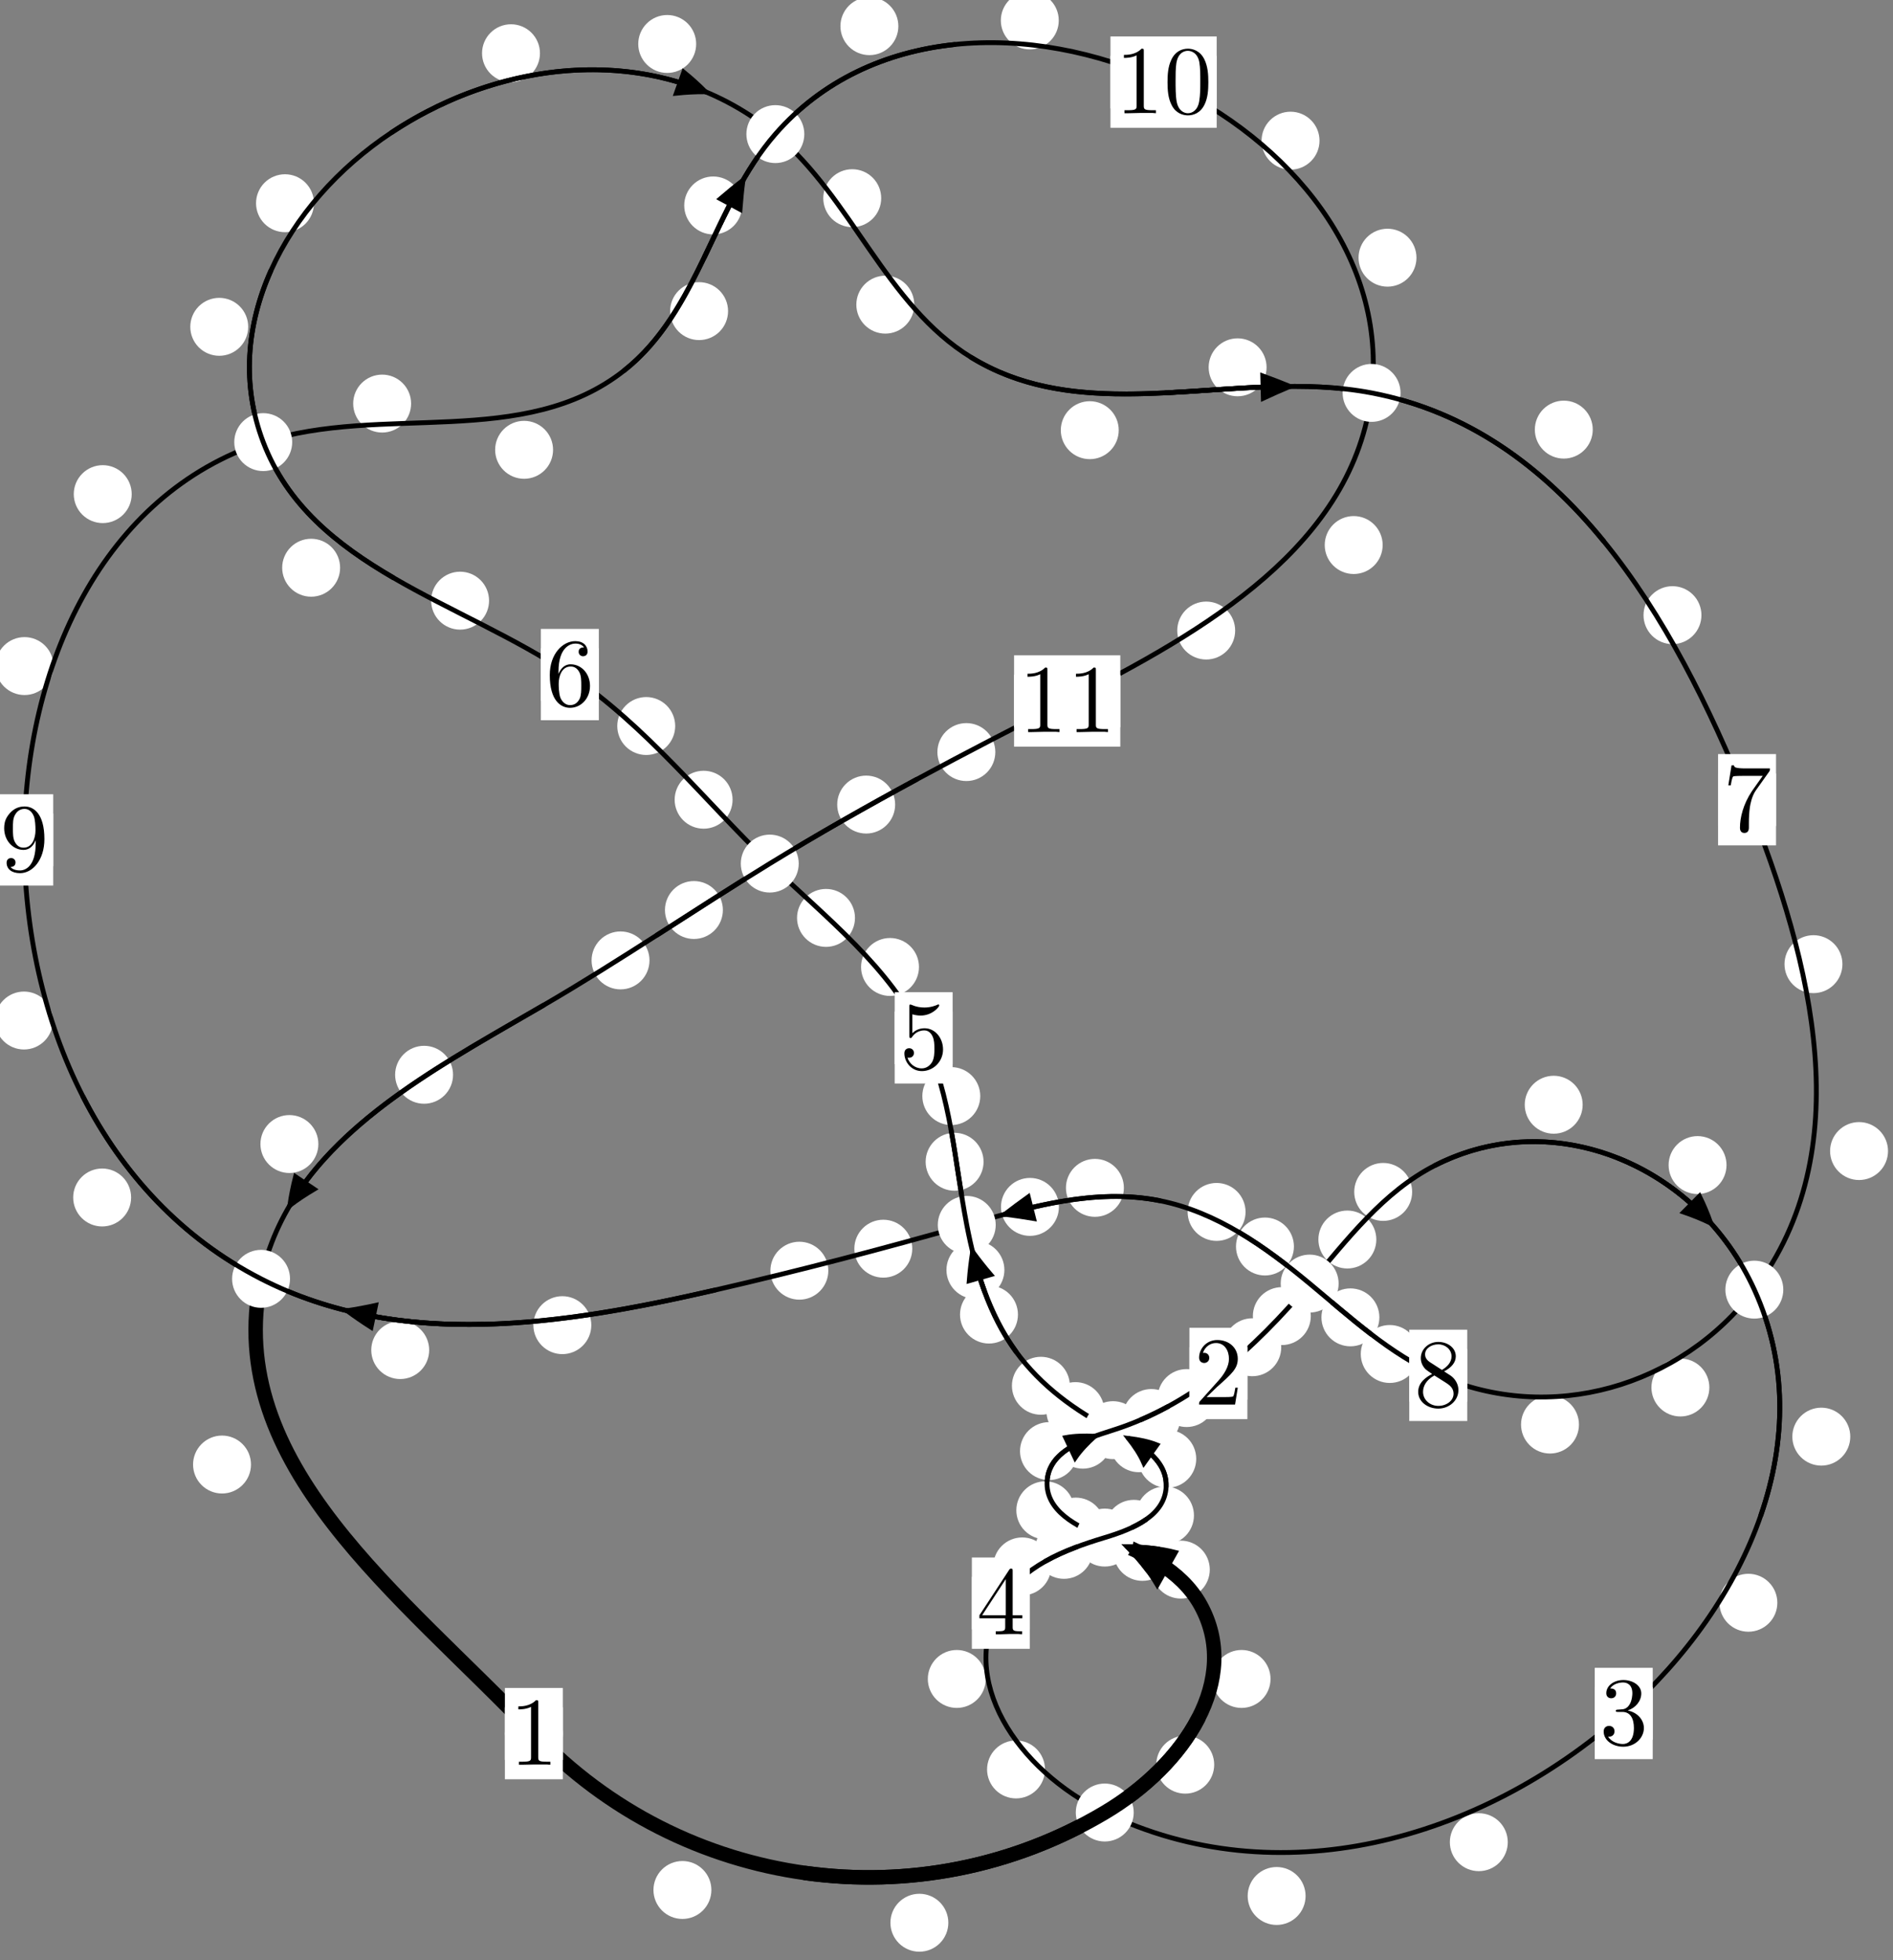 <?xml version="1.0"?>
<!-- Created by MetaPost 1.999 on 2021.07.06:0008 -->
<svg version="1.1" xmlns="http://www.w3.org/2000/svg" xmlns:xlink="http://www.w3.org/1999/xlink" width="195.339" height="202.239" viewBox="0 0 195.339 202.239">
<rect x="0" y="0" width="195.339" height="202.239" fill="#808080" stroke="none"/>
<!-- Original BoundingBox: -114.514099 -14.359100 80.824905 187.879791 -->
  <defs>
    <g transform="scale(0.01,0.01)" id="GLYPHcmr10_48">
      <path style="fill-rule: evenodd;" d="M460 -320C460 -400,455 -480,420 -554C374 -650,292 -666,250 -666C190 -666,117 -640,76 -547C44 -478,39 -400,39 -320C39 -245,43 -155,84 -79C127 2,200 22,249 22C303 22,379 1,423 -94C455 -163,460 -241,460 -320M249 -0C210 -0,151 -25,133 -121C122 -181,122 -273,122 -332C122 -396,122 -462,130 -516C149 -635,224 -644,249 -644C282 -644,348 -626,367 -527C377 -471,377 -395,377 -332C377 -257,377 -189,366 -125C351 -30,294 -0,249 -0"></path>
    </g>
    <g transform="scale(0.01,0.01)" id="GLYPHcmr10_49">
      <path style="fill-rule: evenodd;" d="M294 -640C294 -664,294 -666,271 -666C209 -602,121 -602,89 -602L89 -571C109 -571,168 -571,220 -597L220 -79C220 -43,217 -31,127 -31L95 -31L95 -0L257 -0L130 -3L217 -3L257 -3L297 -3L384 -3L419 -0L419 -31L387 -31C297 -31,294 -42,294 -79"></path>
    </g>
    <g transform="scale(0.01,0.01)" id="GLYPHcmr10_50">
      <path style="fill-rule: evenodd;" d="M127 -77L233 -180C389 -318,449 -372,449 -472C449 -586,359 -666,237 -666C124 -666,50 -574,50 -485C50 -429,100 -429,103 -429C120 -429,155 -441,155 -482C155 -508,137 -534,102 -534C94 -534,92 -534,89 -533C112 -598,166 -635,224 -635C315 -635,358 -554,358 -472C358 -392,308 -313,253 -251L61 -37C50 -26,50 -24,50 -0L421 -0L449 -174L424 -174C419 -144,412 -100,402 -85C395 -77,329 -77,307 -77"></path>
    </g>
    <g transform="scale(0.01,0.01)" id="GLYPHcmr10_51">
      <path style="fill-rule: evenodd;" d="M290 -352C372 -379,430 -449,430 -528C430 -610,342 -666,246 -666C145 -666,69 -606,69 -530C69 -497,91 -478,120 -478C151 -478,171 -500,171 -529C171 -579,124 -579,109 -579C140 -628,206 -641,242 -641C283 -641,338 -619,338 -529C338 -517,336 -459,310 -415C280 -367,246 -364,221 -363C213 -362,189 -360,182 -360C174 -359,167 -358,167 -348C167 -337,174 -337,191 -337L235 -337C317 -337,354 -269,354 -171C354 -35,285 -6,241 -6C198 -6,123 -23,88 -82C123 -77,154 -99,154 -137C154 -173,127 -193,98 -193C74 -193,42 -179,42 -135C42 -44,135 22,244 22C366 22,457 -69,457 -171C457 -253,394 -331,290 -352"></path>
    </g>
    <g transform="scale(0.01,0.01)" id="GLYPHcmr10_52">
      <path style="fill-rule: evenodd;" d="M294 -165L294 -78C294 -42,292 -31,218 -31L197 -31L197 -0L332 -0L238 -3L290 -3L332 -3L374 -3L427 -3L468 -0L468 -31L447 -31C373 -31,371 -42,371 -78L371 -165L471 -165L471 -196L371 -196L371 -651C371 -671,371 -677,355 -677C346 -677,343 -677,335 -665L28 -196L28 -165M300 -196L56 -196L300 -569"></path>
    </g>
    <g transform="scale(0.01,0.01)" id="GLYPHcmr10_53">
      <path style="fill-rule: evenodd;" d="M449 -201C449 -320,367 -420,259 -420C211 -420,168 -404,132 -369L132 -564C152 -558,185 -551,217 -551C340 -551,410 -642,410 -655C410 -661,407 -666,400 -666C399 -666,397 -666,392 -663C372 -654,323 -634,256 -634C216 -634,170 -641,123 -662C115 -665,113 -665,111 -665C101 -665,101 -657,101 -641L101 -345C101 -327,101 -319,115 -319C122 -319,124 -322,128 -328C139 -344,176 -398,257 -398C309 -398,334 -352,342 -334C358 -297,360 -258,360 -208C360 -173,360 -113,336 -71C312 -32,275 -6,229 -6C156 -6,99 -59,82 -118C85 -117,88 -116,99 -116C132 -116,149 -141,149 -165C149 -189,132 -214,99 -214C85 -214,50 -207,50 -161C50 -75,119 22,231 22C347 22,449 -74,449 -201"></path>
    </g>
    <g transform="scale(0.01,0.01)" id="GLYPHcmr10_54">
      <path style="fill-rule: evenodd;" d="M132 -328L132 -352C132 -605,256 -641,307 -641C331 -641,373 -635,395 -601C380 -601,340 -601,340 -556C340 -525,364 -510,386 -510C402 -510,432 -519,432 -558C432 -618,388 -666,305 -666C177 -666,42 -537,42 -316C42 -49,158 22,251 22C362 22,457 -72,457 -204C457 -331,368 -427,257 -427C189 -427,152 -376,132 -328M251 -6C188 -6,158 -66,152 -81C134 -128,134 -208,134 -226C134 -304,166 -404,256 -404C272 -404,318 -404,349 -342C367 -305,367 -254,367 -205C367 -157,367 -107,350 -71C320 -11,274 -6,251 -6"></path>
    </g>
    <g transform="scale(0.01,0.01)" id="GLYPHcmr10_55">
      <path style="fill-rule: evenodd;" d="M476 -609C485 -621,485 -623,485 -644L242 -644C120 -644,118 -657,114 -676L89 -676L56 -470L81 -470C84 -486,93 -549,106 -561C113 -567,191 -567,204 -567L411 -567C400 -551,321 -442,299 -409C209 -274,176 -135,176 -33C176 -23,176 22,222 22C268 22,268 -23,268 -33L268 -84C268 -139,271 -194,279 -248C283 -271,297 -357,341 -419"></path>
    </g>
    <g transform="scale(0.01,0.01)" id="GLYPHcmr10_56">
      <path style="fill-rule: evenodd;" d="M163 -457C117 -487,113 -521,113 -538C113 -599,178 -641,249 -641C322 -641,386 -589,386 -517C386 -460,347 -412,287 -377M309 -362C381 -399,430 -451,430 -517C430 -609,341 -666,250 -666C150 -666,69 -592,69 -499C69 -481,71 -436,113 -389C124 -377,161 -352,186 -335C128 -306,42 -250,42 -151C42 -45,144 22,249 22C362 22,457 -61,457 -168C457 -204,446 -249,408 -291C389 -312,373 -322,309 -362M209 -320L332 -242C360 -223,407 -193,407 -132C407 -58,332 -6,250 -6C164 -6,92 -68,92 -151C92 -209,124 -273,209 -320"></path>
    </g>
    <g transform="scale(0.01,0.01)" id="GLYPHcmr10_57">
      <path style="fill-rule: evenodd;" d="M367 -318L367 -286C367 -52,263 -6,205 -6C188 -6,134 -8,107 -42C151 -42,159 -71,159 -88C159 -119,135 -134,113 -134C97 -134,67 -125,67 -86C67 -19,121 22,206 22C335 22,457 -114,457 -329C457 -598,342 -666,253 -666C198 -666,149 -648,106 -603C65 -558,42 -516,42 -441C42 -316,130 -218,242 -218C303 -218,344 -260,367 -318M243 -241C227 -241,181 -241,150 -304C132 -341,132 -391,132 -440C132 -494,132 -541,153 -578C180 -628,218 -641,253 -641C299 -641,332 -607,349 -562C361 -530,365 -467,365 -421C365 -338,331 -241,243 -241"></path>
    </g>
  </defs>
  <path d="M73.408 194.991C73.408 194.199,73.093 193.438,72.532 192.878C71.972 192.318,71.212 192.003,70.419 192.003C69.626 192.003,68.866 192.318,68.306 192.878C67.745 193.438,67.43 194.199,67.43 194.991C67.43 195.784,67.745 196.544,68.306 197.105C68.866 197.665,69.626 197.98,70.419 197.98C71.212 197.98,71.972 197.665,72.532 197.105C73.093 196.544,73.408 195.784,73.408 194.991Z" style="fill: rgb(100%,100%,100%);stroke: none;"></path>
  <path d="M58.079 178.859C58.079 178.066,57.764 177.306,57.204 176.746C56.643 176.185,55.883 175.87,55.09 175.87C54.298 175.87,53.538 176.185,52.977 176.746C52.417 177.306,52.102 178.066,52.102 178.859C52.102 179.652,52.417 180.412,52.977 180.972C53.538 181.533,54.298 181.848,55.09 181.848C55.883 181.848,56.643 181.533,57.204 180.972C57.764 180.412,58.079 179.652,58.079 178.859Z" style="fill: rgb(100%,100%,100%);stroke: none;"></path>
  <path d="M125.294 182.064C125.294 181.271,124.979 180.511,124.418 179.95C123.858 179.39,123.098 179.075,122.305 179.075C121.512 179.075,120.752 179.39,120.192 179.95C119.631 180.511,119.316 181.271,119.316 182.064C119.316 182.856,119.631 183.616,120.192 184.177C120.752 184.737,121.512 185.052,122.305 185.052C123.098 185.052,123.858 184.737,124.418 184.177C124.979 183.616,125.294 182.856,125.294 182.064Z" style="fill: rgb(100%,100%,100%);stroke: none;"></path>
  <path d="M97.859 198.37C97.859 197.578,97.544 196.818,96.984 196.257C96.423 195.697,95.663 195.382,94.871 195.382C94.078 195.382,93.318 195.697,92.757 196.257C92.197 196.818,91.882 197.578,91.882 198.37C91.882 199.163,92.197 199.923,92.757 200.484C93.318 201.044,94.078 201.359,94.871 201.359C95.663 201.359,96.423 201.044,96.984 200.484C97.544 199.923,97.859 199.163,97.859 198.37Z" style="fill: rgb(100%,100%,100%);stroke: none;"></path>
  <path d="M124.838 161.939C124.838 161.146,124.523 160.386,123.963 159.825C123.402 159.265,122.642 158.95,121.849 158.95C121.057 158.95,120.297 159.265,119.736 159.825C119.176 160.386,118.861 161.146,118.861 161.939C118.861 162.731,119.176 163.492,119.736 164.052C120.297 164.613,121.057 164.927,121.849 164.927C122.642 164.927,123.402 164.613,123.963 164.052C124.523 163.492,124.838 162.731,124.838 161.939Z" style="fill: rgb(100%,100%,100%);stroke: none;"></path>
  <path d="M131.106 173.219C131.106 172.426,130.791 171.666,130.23 171.106C129.67 170.545,128.91 170.23,128.117 170.23C127.324 170.23,126.564 170.545,126.004 171.106C125.443 171.666,125.128 172.426,125.128 173.219C125.128 174.012,125.443 174.772,126.004 175.332C126.564 175.893,127.324 176.208,128.117 176.208C128.91 176.208,129.67 175.893,130.23 175.332C130.791 174.772,131.106 174.012,131.106 173.219Z" style="fill: rgb(100%,100%,100%);stroke: none;"></path>
  <path d="M113.995 157.498C113.995 156.706,113.68 155.945,113.119 155.385C112.559 154.824,111.799 154.51,111.006 154.51C110.213 154.51,109.453 154.824,108.893 155.385C108.332 155.945,108.017 156.706,108.017 157.498C108.017 158.291,108.332 159.051,108.893 159.612C109.453 160.172,110.213 160.487,111.006 160.487C111.799 160.487,112.559 160.172,113.119 159.612C113.68 159.051,113.995 158.291,113.995 157.498Z" style="fill: rgb(100%,100%,100%);stroke: none;"></path>
  <path d="M120.877 160.109C120.877 159.316,120.562 158.556,120.001 157.996C119.441 157.435,118.681 157.12,117.888 157.12C117.095 157.12,116.335 157.435,115.775 157.996C115.214 158.556,114.899 159.316,114.899 160.109C114.899 160.902,115.214 161.662,115.775 162.222C116.335 162.783,117.095 163.098,117.888 163.098C118.681 163.098,119.441 162.783,120.001 162.222C120.562 161.662,120.877 160.902,120.877 160.109Z" style="fill: rgb(100%,100%,100%);stroke: none;"></path>
  <path d="M111.233 149.712C111.233 148.92,110.918 148.16,110.358 147.599C109.797 147.039,109.037 146.724,108.245 146.724C107.452 146.724,106.692 147.039,106.131 147.599C105.571 148.16,105.256 148.92,105.256 149.712C105.256 150.505,105.571 151.265,106.131 151.826C106.692 152.386,107.452 152.701,108.245 152.701C109.037 152.701,109.797 152.386,110.358 151.826C110.918 151.265,111.233 150.505,111.233 149.712Z" style="fill: rgb(100%,100%,100%);stroke: none;"></path>
  <path d="M110.853 155.818C110.853 155.025,110.538 154.265,109.978 153.705C109.417 153.144,108.657 152.829,107.864 152.829C107.072 152.829,106.312 153.144,105.751 153.705C105.191 154.265,104.876 155.025,104.876 155.818C104.876 156.611,105.191 157.371,105.751 157.931C106.312 158.492,107.072 158.807,107.864 158.807C108.657 158.807,109.417 158.492,109.978 157.931C110.538 157.371,110.853 156.611,110.853 155.818Z" style="fill: rgb(100%,100%,100%);stroke: none;"></path>
  <path d="M121.794 146.297C121.794 145.505,121.479 144.744,120.919 144.184C120.358 143.623,119.598 143.309,118.805 143.309C118.013 143.309,117.253 143.623,116.692 144.184C116.132 144.744,115.817 145.505,115.817 146.297C115.817 147.09,116.132 147.85,116.692 148.411C117.253 148.971,118.013 149.286,118.805 149.286C119.598 149.286,120.358 148.971,120.919 148.411C121.479 147.85,121.794 147.09,121.794 146.297Z" style="fill: rgb(100%,100%,100%);stroke: none;"></path>
  <path d="M114.728 148.533C114.728 147.741,114.413 146.981,113.853 146.42C113.292 145.86,112.532 145.545,111.739 145.545C110.947 145.545,110.186 145.86,109.626 146.42C109.066 146.981,108.751 147.741,108.751 148.533C108.751 149.326,109.066 150.086,109.626 150.647C110.186 151.207,110.947 151.522,111.739 151.522C112.532 151.522,113.292 151.207,113.853 150.647C114.413 150.086,114.728 149.326,114.728 148.533Z" style="fill: rgb(100%,100%,100%);stroke: none;"></path>
  <path d="M132.211 138.998C132.211 138.205,131.896 137.445,131.335 136.884C130.775 136.324,130.015 136.009,129.222 136.009C128.429 136.009,127.669 136.324,127.109 136.884C126.548 137.445,126.233 138.205,126.233 138.998C126.233 139.79,126.548 140.551,127.109 141.111C127.669 141.672,128.429 141.986,129.222 141.986C130.015 141.986,130.775 141.672,131.335 141.111C131.896 140.551,132.211 139.79,132.211 138.998Z" style="fill: rgb(100%,100%,100%);stroke: none;"></path>
  <path d="M125.434 144.239C125.434 143.446,125.12 142.686,124.559 142.126C123.999 141.565,123.238 141.25,122.446 141.25C121.653 141.25,120.893 141.565,120.332 142.126C119.772 142.686,119.457 143.446,119.457 144.239C119.457 145.032,119.772 145.792,120.332 146.352C120.893 146.913,121.653 147.228,122.446 147.228C123.238 147.228,123.999 146.913,124.559 146.352C125.12 145.792,125.434 145.032,125.434 144.239Z" style="fill: rgb(100%,100%,100%);stroke: none;"></path>
  <path d="M142.023 127.882C142.023 127.09,141.708 126.33,141.147 125.769C140.587 125.209,139.826 124.894,139.034 124.894C138.241 124.894,137.481 125.209,136.92 125.769C136.36 126.33,136.045 127.09,136.045 127.882C136.045 128.675,136.36 129.435,136.92 129.996C137.481 130.556,138.241 130.871,139.034 130.871C139.826 130.871,140.587 130.556,141.147 129.996C141.708 129.435,142.023 128.675,142.023 127.882Z" style="fill: rgb(100%,100%,100%);stroke: none;"></path>
  <path d="M135.262 135.783C135.262 134.991,134.947 134.231,134.386 133.67C133.826 133.11,133.066 132.795,132.273 132.795C131.48 132.795,130.72 133.11,130.16 133.67C129.599 134.231,129.284 134.991,129.284 135.783C129.284 136.576,129.599 137.336,130.16 137.897C130.72 138.457,131.48 138.772,132.273 138.772C133.066 138.772,133.826 138.457,134.386 137.897C134.947 137.336,135.262 136.576,135.262 135.783Z" style="fill: rgb(100%,100%,100%);stroke: none;"></path>
  <path d="M163.315 113.977C163.315 113.184,163 112.424,162.44 111.864C161.879 111.303,161.119 110.988,160.327 110.988C159.534 110.988,158.774 111.303,158.213 111.864C157.653 112.424,157.338 113.184,157.338 113.977C157.338 114.77,157.653 115.53,158.213 116.09C158.774 116.651,159.534 116.966,160.327 116.966C161.119 116.966,161.879 116.651,162.44 116.09C163 115.53,163.315 114.77,163.315 113.977Z" style="fill: rgb(100%,100%,100%);stroke: none;"></path>
  <path d="M145.72 122.971C145.72 122.179,145.405 121.418,144.845 120.858C144.284 120.298,143.524 119.983,142.731 119.983C141.939 119.983,141.179 120.298,140.618 120.858C140.058 121.418,139.743 122.179,139.743 122.971C139.743 123.764,140.058 124.524,140.618 125.085C141.179 125.645,141.939 125.96,142.731 125.96C143.524 125.96,144.284 125.645,144.845 125.085C145.405 124.524,145.72 123.764,145.72 122.971Z" style="fill: rgb(100%,100%,100%);stroke: none;"></path>
  <path d="M190.93 148.219C190.93 147.427,190.615 146.667,190.054 146.106C189.494 145.546,188.734 145.231,187.941 145.231C187.148 145.231,186.388 145.546,185.828 146.106C185.267 146.667,184.952 147.427,184.952 148.219C184.952 149.012,185.267 149.772,185.828 150.333C186.388 150.893,187.148 151.208,187.941 151.208C188.734 151.208,189.494 150.893,190.054 150.333C190.615 149.772,190.93 149.012,190.93 148.219Z" style="fill: rgb(100%,100%,100%);stroke: none;"></path>
  <path d="M178.161 120.202C178.161 119.409,177.846 118.649,177.286 118.088C176.725 117.528,175.965 117.213,175.172 117.213C174.38 117.213,173.619 117.528,173.059 118.088C172.498 118.649,172.183 119.409,172.183 120.202C172.183 120.994,172.498 121.754,173.059 122.315C173.619 122.875,174.38 123.19,175.172 123.19C175.965 123.19,176.725 122.875,177.286 122.315C177.846 121.754,178.161 120.994,178.161 120.202Z" style="fill: rgb(100%,100%,100%);stroke: none;"></path>
  <path d="M155.588 190.06C155.588 189.267,155.273 188.507,154.713 187.946C154.152 187.386,153.392 187.071,152.599 187.071C151.807 187.071,151.046 187.386,150.486 187.946C149.925 188.507,149.61 189.267,149.61 190.06C149.61 190.852,149.925 191.613,150.486 192.173C151.046 192.734,151.807 193.048,152.599 193.048C153.392 193.048,154.152 192.734,154.713 192.173C155.273 191.613,155.588 190.852,155.588 190.06Z" style="fill: rgb(100%,100%,100%);stroke: none;"></path>
  <path d="M183.405 165.358C183.405 164.565,183.09 163.805,182.53 163.244C181.969 162.684,181.209 162.369,180.417 162.369C179.624 162.369,178.864 162.684,178.303 163.244C177.743 163.805,177.428 164.565,177.428 165.358C177.428 166.15,177.743 166.911,178.303 167.471C178.864 168.032,179.624 168.347,180.417 168.347C181.209 168.347,181.969 168.032,182.53 167.471C183.09 166.911,183.405 166.15,183.405 165.358Z" style="fill: rgb(100%,100%,100%);stroke: none;"></path>
  <path d="M107.834 182.556C107.834 181.763,107.519 181.003,106.958 180.442C106.398 179.882,105.638 179.567,104.845 179.567C104.052 179.567,103.292 179.882,102.732 180.442C102.171 181.003,101.856 181.763,101.856 182.556C101.856 183.348,102.171 184.108,102.732 184.669C103.292 185.229,104.052 185.544,104.845 185.544C105.638 185.544,106.398 185.229,106.958 184.669C107.519 184.108,107.834 183.348,107.834 182.556Z" style="fill: rgb(100%,100%,100%);stroke: none;"></path>
  <path d="M134.724 195.61C134.724 194.817,134.409 194.057,133.849 193.496C133.288 192.936,132.528 192.621,131.735 192.621C130.943 192.621,130.182 192.936,129.622 193.496C129.061 194.057,128.747 194.817,128.747 195.61C128.747 196.402,129.061 197.163,129.622 197.723C130.182 198.284,130.943 198.599,131.735 198.599C132.528 198.599,133.288 198.284,133.849 197.723C134.409 197.163,134.724 196.402,134.724 195.61Z" style="fill: rgb(100%,100%,100%);stroke: none;"></path>
  <path d="M108.471 161.607C108.471 160.815,108.156 160.055,107.596 159.494C107.035 158.934,106.275 158.619,105.482 158.619C104.69 158.619,103.93 158.934,103.369 159.494C102.809 160.055,102.494 160.815,102.494 161.607C102.494 162.4,102.809 163.16,103.369 163.721C103.93 164.281,104.69 164.596,105.482 164.596C106.275 164.596,107.035 164.281,107.596 163.721C108.156 163.16,108.471 162.4,108.471 161.607Z" style="fill: rgb(100%,100%,100%);stroke: none;"></path>
  <path d="M101.72 173.22C101.72 172.427,101.405 171.667,100.844 171.106C100.284 170.546,99.524 170.231,98.731 170.231C97.938 170.231,97.178 170.546,96.618 171.106C96.057 171.667,95.742 172.427,95.742 173.22C95.742 174.012,96.057 174.772,96.618 175.333C97.178 175.893,97.938 176.208,98.731 176.208C99.524 176.208,100.284 175.893,100.844 175.333C101.405 174.772,101.72 174.012,101.72 173.22Z" style="fill: rgb(100%,100%,100%);stroke: none;"></path>
  <path d="M119.994 157.729C119.994 156.937,119.679 156.176,119.119 155.616C118.558 155.055,117.798 154.741,117.005 154.741C116.213 154.741,115.453 155.055,114.892 155.616C114.332 156.176,114.017 156.937,114.017 157.729C114.017 158.522,114.332 159.282,114.892 159.843C115.453 160.403,116.213 160.718,117.005 160.718C117.798 160.718,118.558 160.403,119.119 159.843C119.679 159.282,119.994 158.522,119.994 157.729Z" style="fill: rgb(100%,100%,100%);stroke: none;"></path>
  <path d="M112.78 159.901C112.78 159.108,112.465 158.348,111.905 157.788C111.344 157.227,110.584 156.912,109.791 156.912C108.999 156.912,108.239 157.227,107.678 157.788C107.118 158.348,106.803 159.108,106.803 159.901C106.803 160.694,107.118 161.454,107.678 162.014C108.239 162.575,108.999 162.89,109.791 162.89C110.584 162.89,111.344 162.575,111.905 162.014C112.465 161.454,112.78 160.694,112.78 159.901Z" style="fill: rgb(100%,100%,100%);stroke: none;"></path>
  <path d="M123.438 150.509C123.438 149.716,123.123 148.956,122.562 148.396C122.002 147.835,121.242 147.52,120.449 147.52C119.656 147.52,118.896 147.835,118.336 148.396C117.775 148.956,117.46 149.716,117.46 150.509C117.46 151.302,117.775 152.062,118.336 152.622C118.896 153.183,119.656 153.498,120.449 153.498C121.242 153.498,122.002 153.183,122.562 152.622C123.123 152.062,123.438 151.302,123.438 150.509Z" style="fill: rgb(100%,100%,100%);stroke: none;"></path>
  <path d="M123.204 156.35C123.204 155.558,122.889 154.798,122.328 154.237C121.768 153.677,121.008 153.362,120.215 153.362C119.422 153.362,118.662 153.677,118.102 154.237C117.541 154.798,117.226 155.558,117.226 156.35C117.226 157.143,117.541 157.903,118.102 158.464C118.662 159.024,119.422 159.339,120.215 159.339C121.008 159.339,121.768 159.024,122.328 158.464C122.889 157.903,123.204 157.143,123.204 156.35Z" style="fill: rgb(100%,100%,100%);stroke: none;"></path>
  <path d="M113.959 145.583C113.959 144.79,113.644 144.03,113.083 143.47C112.523 142.909,111.763 142.594,110.97 142.594C110.177 142.594,109.417 142.909,108.857 143.47C108.296 144.03,107.981 144.79,107.981 145.583C107.981 146.376,108.296 147.136,108.857 147.696C109.417 148.257,110.177 148.572,110.97 148.572C111.763 148.572,112.523 148.257,113.083 147.696C113.644 147.136,113.959 146.376,113.959 145.583Z" style="fill: rgb(100%,100%,100%);stroke: none;"></path>
  <path d="M120.503 148.9C120.503 148.107,120.188 147.347,119.627 146.787C119.067 146.226,118.307 145.911,117.514 145.911C116.721 145.911,115.961 146.226,115.4 146.787C114.84 147.347,114.525 148.107,114.525 148.9C114.525 149.693,114.84 150.453,115.4 151.013C115.961 151.574,116.721 151.889,117.514 151.889C118.307 151.889,119.067 151.574,119.627 151.013C120.188 150.453,120.503 149.693,120.503 148.9Z" style="fill: rgb(100%,100%,100%);stroke: none;"></path>
  <path d="M105.042 135.626C105.042 134.833,104.727 134.073,104.166 133.512C103.606 132.952,102.846 132.637,102.053 132.637C101.26 132.637,100.5 132.952,99.94 133.512C99.379 134.073,99.064 134.833,99.064 135.626C99.064 136.418,99.379 137.178,99.94 137.739C100.5 138.299,101.26 138.614,102.053 138.614C102.846 138.614,103.606 138.299,104.166 137.739C104.727 137.178,105.042 136.418,105.042 135.626Z" style="fill: rgb(100%,100%,100%);stroke: none;"></path>
  <path d="M110.398 142.971C110.398 142.178,110.083 141.418,109.523 140.858C108.963 140.297,108.202 139.982,107.41 139.982C106.617 139.982,105.857 140.297,105.296 140.858C104.736 141.418,104.421 142.178,104.421 142.971C104.421 143.764,104.736 144.524,105.296 145.084C105.857 145.645,106.617 145.96,107.41 145.96C108.202 145.96,108.963 145.645,109.523 145.084C110.083 144.524,110.398 143.764,110.398 142.971Z" style="fill: rgb(100%,100%,100%);stroke: none;"></path>
  <path d="M101.494 119.862C101.494 119.069,101.179 118.309,100.619 117.749C100.058 117.188,99.298 116.873,98.505 116.873C97.713 116.873,96.953 117.188,96.392 117.749C95.832 118.309,95.517 119.069,95.517 119.862C95.517 120.655,95.832 121.415,96.392 121.975C96.953 122.536,97.713 122.851,98.505 122.851C99.298 122.851,100.058 122.536,100.619 121.975C101.179 121.415,101.494 120.655,101.494 119.862Z" style="fill: rgb(100%,100%,100%);stroke: none;"></path>
  <path d="M103.643 131.024C103.643 130.231,103.328 129.471,102.768 128.911C102.207 128.35,101.447 128.035,100.654 128.035C99.862 128.035,99.101 128.35,98.541 128.911C97.98 129.471,97.665 130.231,97.665 131.024C97.665 131.817,97.98 132.577,98.541 133.137C99.101 133.698,99.862 134.013,100.654 134.013C101.447 134.013,102.207 133.698,102.768 133.137C103.328 132.577,103.643 131.817,103.643 131.024Z" style="fill: rgb(100%,100%,100%);stroke: none;"></path>
  <path d="M94.83 99.764C94.83 98.971,94.515 98.211,93.955 97.65C93.394 97.09,92.634 96.775,91.841 96.775C91.049 96.775,90.288 97.09,89.728 97.65C89.167 98.211,88.853 98.971,88.853 99.764C88.853 100.556,89.167 101.316,89.728 101.877C90.288 102.437,91.049 102.752,91.841 102.752C92.634 102.752,93.394 102.437,93.955 101.877C94.515 101.316,94.83 100.556,94.83 99.764Z" style="fill: rgb(100%,100%,100%);stroke: none;"></path>
  <path d="M101.153 113.084C101.153 112.291,100.838 111.531,100.278 110.971C99.717 110.41,98.957 110.095,98.164 110.095C97.372 110.095,96.612 110.41,96.051 110.971C95.491 111.531,95.176 112.291,95.176 113.084C95.176 113.877,95.491 114.637,96.051 115.197C96.612 115.758,97.372 116.073,98.164 116.073C98.957 116.073,99.717 115.758,100.278 115.197C100.838 114.637,101.153 113.877,101.153 113.084Z" style="fill: rgb(100%,100%,100%);stroke: none;"></path>
  <path d="M75.595 82.508C75.595 81.716,75.28 80.956,74.72 80.395C74.159 79.835,73.399 79.52,72.606 79.52C71.814 79.52,71.054 79.835,70.493 80.395C69.933 80.956,69.618 81.716,69.618 82.508C69.618 83.301,69.933 84.061,70.493 84.622C71.054 85.182,71.814 85.497,72.606 85.497C73.399 85.497,74.159 85.182,74.72 84.622C75.28 84.061,75.595 83.301,75.595 82.508Z" style="fill: rgb(100%,100%,100%);stroke: none;"></path>
  <path d="M88.225 94.701C88.225 93.908,87.91 93.148,87.349 92.588C86.789 92.027,86.029 91.712,85.236 91.712C84.443 91.712,83.683 92.027,83.123 92.588C82.562 93.148,82.247 93.908,82.247 94.701C82.247 95.494,82.562 96.254,83.123 96.814C83.683 97.375,84.443 97.69,85.236 97.69C86.029 97.69,86.789 97.375,87.349 96.814C87.91 96.254,88.225 95.494,88.225 94.701Z" style="fill: rgb(100%,100%,100%);stroke: none;"></path>
  <path d="M50.467 61.971C50.467 61.178,50.152 60.418,49.591 59.858C49.031 59.297,48.271 58.982,47.478 58.982C46.685 58.982,45.925 59.297,45.365 59.858C44.804 60.418,44.489 61.178,44.489 61.971C44.489 62.764,44.804 63.524,45.365 64.084C45.925 64.645,46.685 64.96,47.478 64.96C48.271 64.96,49.031 64.645,49.591 64.084C50.152 63.524,50.467 62.764,50.467 61.971Z" style="fill: rgb(100%,100%,100%);stroke: none;"></path>
  <path d="M69.673 74.905C69.673 74.112,69.358 73.352,68.798 72.791C68.237 72.231,67.477 71.916,66.684 71.916C65.892 71.916,65.132 72.231,64.571 72.791C64.011 73.352,63.696 74.112,63.696 74.905C63.696 75.697,64.011 76.457,64.571 77.018C65.132 77.578,65.892 77.893,66.684 77.893C67.477 77.893,68.237 77.578,68.798 77.018C69.358 76.457,69.673 75.697,69.673 74.905Z" style="fill: rgb(100%,100%,100%);stroke: none;"></path>
  <path d="M25.613 33.718C25.613 32.926,25.299 32.166,24.738 31.605C24.178 31.045,23.417 30.73,22.625 30.73C21.832 30.73,21.072 31.045,20.511 31.605C19.951 32.166,19.636 32.926,19.636 33.718C19.636 34.511,19.951 35.271,20.511 35.832C21.072 36.392,21.832 36.707,22.625 36.707C23.417 36.707,24.178 36.392,24.738 35.832C25.299 35.271,25.613 34.511,25.613 33.718Z" style="fill: rgb(100%,100%,100%);stroke: none;"></path>
  <path d="M35.096 58.573C35.096 57.781,34.781 57.021,34.22 56.46C33.66 55.9,32.9 55.585,32.107 55.585C31.314 55.585,30.554 55.9,29.994 56.46C29.433 57.021,29.118 57.781,29.118 58.573C29.118 59.366,29.433 60.126,29.994 60.687C30.554 61.247,31.314 61.562,32.107 61.562C32.9 61.562,33.66 61.247,34.22 60.687C34.781 60.126,35.096 59.366,35.096 58.573Z" style="fill: rgb(100%,100%,100%);stroke: none;"></path>
  <path d="M55.719 5.493C55.719 4.701,55.404 3.94,54.844 3.38C54.283 2.819,53.523 2.504,52.73 2.504C51.938 2.504,51.178 2.819,50.617 3.38C50.057 3.94,49.742 4.701,49.742 5.493C49.742 6.286,50.057 7.046,50.617 7.607C51.178 8.167,51.938 8.482,52.73 8.482C53.523 8.482,54.283 8.167,54.844 7.607C55.404 7.046,55.719 6.286,55.719 5.493Z" style="fill: rgb(100%,100%,100%);stroke: none;"></path>
  <path d="M32.398 20.967C32.398 20.174,32.083 19.414,31.523 18.853C30.962 18.293,30.202 17.978,29.409 17.978C28.617 17.978,27.857 18.293,27.296 18.853C26.736 19.414,26.421 20.174,26.421 20.967C26.421 21.759,26.736 22.519,27.296 23.08C27.857 23.64,28.617 23.955,29.409 23.955C30.202 23.955,30.962 23.64,31.523 23.08C32.083 22.519,32.398 21.759,32.398 20.967Z" style="fill: rgb(100%,100%,100%);stroke: none;"></path>
  <path d="M90.931 20.447C90.931 19.654,90.616 18.894,90.055 18.333C89.495 17.773,88.735 17.458,87.942 17.458C87.149 17.458,86.389 17.773,85.829 18.333C85.268 18.894,84.953 19.654,84.953 20.447C84.953 21.239,85.268 22,85.829 22.56C86.389 23.12,87.149 23.435,87.942 23.435C88.735 23.435,89.495 23.12,90.055 22.56C90.616 22,90.931 21.239,90.931 20.447Z" style="fill: rgb(100%,100%,100%);stroke: none;"></path>
  <path d="M71.838 4.536C71.838 3.744,71.523 2.984,70.963 2.423C70.402 1.863,69.642 1.548,68.849 1.548C68.057 1.548,67.297 1.863,66.736 2.423C66.176 2.984,65.861 3.744,65.861 4.536C65.861 5.329,66.176 6.089,66.736 6.65C67.297 7.21,68.057 7.525,68.849 7.525C69.642 7.525,70.402 7.21,70.963 6.65C71.523 6.089,71.838 5.329,71.838 4.536Z" style="fill: rgb(100%,100%,100%);stroke: none;"></path>
  <path d="M115.442 44.383C115.442 43.59,115.127 42.83,114.567 42.269C114.006 41.709,113.246 41.394,112.453 41.394C111.661 41.394,110.9 41.709,110.34 42.269C109.78 42.83,109.465 43.59,109.465 44.383C109.465 45.175,109.78 45.935,110.34 46.496C110.9 47.056,111.661 47.371,112.453 47.371C113.246 47.371,114.006 47.056,114.567 46.496C115.127 45.935,115.442 45.175,115.442 44.383Z" style="fill: rgb(100%,100%,100%);stroke: none;"></path>
  <path d="M94.343 31.431C94.343 30.638,94.028 29.878,93.468 29.317C92.908 28.757,92.147 28.442,91.355 28.442C90.562 28.442,89.802 28.757,89.241 29.317C88.681 29.878,88.366 30.638,88.366 31.431C88.366 32.223,88.681 32.983,89.241 33.544C89.802 34.104,90.562 34.419,91.355 34.419C92.147 34.419,92.908 34.104,93.468 33.544C94.028 32.983,94.343 32.223,94.343 31.431Z" style="fill: rgb(100%,100%,100%);stroke: none;"></path>
  <path d="M164.357 44.324C164.357 43.531,164.042 42.771,163.482 42.211C162.921 41.65,162.161 41.335,161.368 41.335C160.576 41.335,159.815 41.65,159.255 42.211C158.695 42.771,158.38 43.531,158.38 44.324C158.38 45.117,158.695 45.877,159.255 46.437C159.815 46.998,160.576 47.313,161.368 47.313C162.161 47.313,162.921 46.998,163.482 46.437C164.042 45.877,164.357 45.117,164.357 44.324Z" style="fill: rgb(100%,100%,100%);stroke: none;"></path>
  <path d="M130.698 37.895C130.698 37.103,130.383 36.343,129.823 35.782C129.262 35.222,128.502 34.907,127.709 34.907C126.917 34.907,126.156 35.222,125.596 35.782C125.036 36.343,124.721 37.103,124.721 37.895C124.721 38.688,125.036 39.448,125.596 40.009C126.156 40.569,126.917 40.884,127.709 40.884C128.502 40.884,129.262 40.569,129.823 40.009C130.383 39.448,130.698 38.688,130.698 37.895Z" style="fill: rgb(100%,100%,100%);stroke: none;"></path>
  <path d="M190.121 99.473C190.121 98.681,189.806 97.92,189.245 97.36C188.685 96.8,187.925 96.485,187.132 96.485C186.339 96.485,185.579 96.8,185.019 97.36C184.458 97.92,184.143 98.681,184.143 99.473C184.143 100.266,184.458 101.026,185.019 101.587C185.579 102.147,186.339 102.462,187.132 102.462C187.925 102.462,188.685 102.147,189.245 101.587C189.806 101.026,190.121 100.266,190.121 99.473Z" style="fill: rgb(100%,100%,100%);stroke: none;"></path>
  <path d="M175.572 63.466C175.572 62.673,175.257 61.913,174.697 61.353C174.136 60.792,173.376 60.477,172.583 60.477C171.791 60.477,171.03 60.792,170.47 61.353C169.91 61.913,169.595 62.673,169.595 63.466C169.595 64.259,169.91 65.019,170.47 65.579C171.03 66.14,171.791 66.455,172.583 66.455C173.376 66.455,174.136 66.14,174.697 65.579C175.257 65.019,175.572 64.259,175.572 63.466Z" style="fill: rgb(100%,100%,100%);stroke: none;"></path>
  <path d="M176.389 143.15C176.389 142.357,176.074 141.597,175.514 141.037C174.953 140.476,174.193 140.161,173.401 140.161C172.608 140.161,171.848 140.476,171.287 141.037C170.727 141.597,170.412 142.357,170.412 143.15C170.412 143.943,170.727 144.703,171.287 145.263C171.848 145.824,172.608 146.139,173.401 146.139C174.193 146.139,174.953 145.824,175.514 145.263C176.074 144.703,176.389 143.943,176.389 143.15Z" style="fill: rgb(100%,100%,100%);stroke: none;"></path>
  <path d="M194.825 118.755C194.825 117.962,194.51 117.202,193.949 116.642C193.389 116.081,192.629 115.766,191.836 115.766C191.043 115.766,190.283 116.081,189.723 116.642C189.162 117.202,188.847 117.962,188.847 118.755C188.847 119.548,189.162 120.308,189.723 120.868C190.283 121.429,191.043 121.744,191.836 121.744C192.629 121.744,193.389 121.429,193.949 120.868C194.51 120.308,194.825 119.548,194.825 118.755Z" style="fill: rgb(100%,100%,100%);stroke: none;"></path>
  <path d="M146.396 139.692C146.396 138.899,146.081 138.139,145.52 137.578C144.96 137.018,144.2 136.703,143.407 136.703C142.614 136.703,141.854 137.018,141.294 137.578C140.733 138.139,140.418 138.899,140.418 139.692C140.418 140.484,140.733 141.245,141.294 141.805C141.854 142.366,142.614 142.681,143.407 142.681C144.2 142.681,144.96 142.366,145.52 141.805C146.081 141.245,146.396 140.484,146.396 139.692Z" style="fill: rgb(100%,100%,100%);stroke: none;"></path>
  <path d="M162.933 146.973C162.933 146.181,162.618 145.42,162.058 144.86C161.497 144.299,160.737 143.985,159.944 143.985C159.152 143.985,158.392 144.299,157.831 144.86C157.271 145.42,156.956 146.181,156.956 146.973C156.956 147.766,157.271 148.526,157.831 149.087C158.392 149.647,159.152 149.962,159.944 149.962C160.737 149.962,161.497 149.647,162.058 149.087C162.618 148.526,162.933 147.766,162.933 146.973Z" style="fill: rgb(100%,100%,100%);stroke: none;"></path>
  <path d="M133.52 128.604C133.52 127.811,133.205 127.051,132.644 126.49C132.084 125.93,131.324 125.615,130.531 125.615C129.738 125.615,128.978 125.93,128.418 126.49C127.857 127.051,127.542 127.811,127.542 128.604C127.542 129.396,127.857 130.157,128.418 130.717C128.978 131.278,129.738 131.592,130.531 131.592C131.324 131.592,132.084 131.278,132.644 130.717C133.205 130.157,133.52 129.396,133.52 128.604Z" style="fill: rgb(100%,100%,100%);stroke: none;"></path>
  <path d="M142.338 135.913C142.338 135.12,142.023 134.36,141.462 133.799C140.902 133.239,140.142 132.924,139.349 132.924C138.556 132.924,137.796 133.239,137.236 133.799C136.675 134.36,136.36 135.12,136.36 135.913C136.36 136.705,136.675 137.465,137.236 138.026C137.796 138.586,138.556 138.901,139.349 138.901C140.142 138.901,140.902 138.586,141.462 138.026C142.023 137.465,142.338 136.705,142.338 135.913Z" style="fill: rgb(100%,100%,100%);stroke: none;"></path>
  <path d="M115.973 122.552C115.973 121.759,115.658 120.999,115.097 120.439C114.537 119.878,113.777 119.563,112.984 119.563C112.191 119.563,111.431 119.878,110.871 120.439C110.31 120.999,109.995 121.759,109.995 122.552C109.995 123.345,110.31 124.105,110.871 124.665C111.431 125.226,112.191 125.541,112.984 125.541C113.777 125.541,114.537 125.226,115.097 124.665C115.658 124.105,115.973 123.345,115.973 122.552Z" style="fill: rgb(100%,100%,100%);stroke: none;"></path>
  <path d="M128.529 125.035C128.529 124.243,128.214 123.483,127.653 122.922C127.093 122.362,126.333 122.047,125.54 122.047C124.747 122.047,123.987 122.362,123.427 122.922C122.866 123.483,122.551 124.243,122.551 125.035C122.551 125.828,122.866 126.588,123.427 127.149C123.987 127.709,124.747 128.024,125.54 128.024C126.333 128.024,127.093 127.709,127.653 127.149C128.214 126.588,128.529 125.828,128.529 125.035Z" style="fill: rgb(100%,100%,100%);stroke: none;"></path>
  <path d="M94.137 128.828C94.137 128.036,93.822 127.275,93.261 126.715C92.701 126.154,91.941 125.84,91.148 125.84C90.355 125.84,89.595 126.154,89.035 126.715C88.474 127.275,88.159 128.036,88.159 128.828C88.159 129.621,88.474 130.381,89.035 130.942C89.595 131.502,90.355 131.817,91.148 131.817C91.941 131.817,92.701 131.502,93.261 130.942C93.822 130.381,94.137 129.621,94.137 128.828Z" style="fill: rgb(100%,100%,100%);stroke: none;"></path>
  <path d="M109.27 124.517C109.27 123.724,108.955 122.964,108.394 122.404C107.834 121.843,107.074 121.528,106.281 121.528C105.488 121.528,104.728 121.843,104.168 122.404C103.607 122.964,103.292 123.724,103.292 124.517C103.292 125.31,103.607 126.07,104.168 126.63C104.728 127.191,105.488 127.506,106.281 127.506C107.074 127.506,107.834 127.191,108.394 126.63C108.955 126.07,109.27 125.31,109.27 124.517Z" style="fill: rgb(100%,100%,100%);stroke: none;"></path>
  <path d="M61.017 136.718C61.017 135.925,60.702 135.165,60.141 134.605C59.581 134.044,58.821 133.729,58.028 133.729C57.235 133.729,56.475 134.044,55.915 134.605C55.354 135.165,55.039 135.925,55.039 136.718C55.039 137.511,55.354 138.271,55.915 138.831C56.475 139.392,57.235 139.707,58.028 139.707C58.821 139.707,59.581 139.392,60.141 138.831C60.702 138.271,61.017 137.511,61.017 136.718Z" style="fill: rgb(100%,100%,100%);stroke: none;"></path>
  <path d="M85.474 131.099C85.474 130.306,85.159 129.546,84.599 128.986C84.038 128.425,83.278 128.11,82.485 128.11C81.693 128.11,80.933 128.425,80.372 128.986C79.812 129.546,79.497 130.306,79.497 131.099C79.497 131.892,79.812 132.652,80.372 133.212C80.933 133.773,81.693 134.088,82.485 134.088C83.278 134.088,84.038 133.773,84.599 133.212C85.159 132.652,85.474 131.892,85.474 131.099Z" style="fill: rgb(100%,100%,100%);stroke: none;"></path>
  <path d="M13.53 123.546C13.53 122.753,13.215 121.993,12.655 121.433C12.094 120.872,11.334 120.557,10.542 120.557C9.749 120.557,8.989 120.872,8.428 121.433C7.868 121.993,7.553 122.753,7.553 123.546C7.553 124.339,7.868 125.099,8.428 125.659C8.989 126.22,9.749 126.535,10.542 126.535C11.334 126.535,12.094 126.22,12.655 125.659C13.215 125.099,13.53 124.339,13.53 123.546Z" style="fill: rgb(100%,100%,100%);stroke: none;"></path>
  <path d="M44.287 139.289C44.287 138.496,43.972 137.736,43.412 137.175C42.851 136.615,42.091 136.3,41.299 136.3C40.506 136.3,39.746 136.615,39.185 137.175C38.625 137.736,38.31 138.496,38.31 139.289C38.31 140.081,38.625 140.842,39.185 141.402C39.746 141.962,40.506 142.277,41.299 142.277C42.091 142.277,42.851 141.962,43.412 141.402C43.972 140.842,44.287 140.081,44.287 139.289Z" style="fill: rgb(100%,100%,100%);stroke: none;"></path>
  <path d="M5.518 68.719C5.518 67.927,5.203 67.167,4.643 66.606C4.082 66.046,3.322 65.731,2.529 65.731C1.737 65.731,0.976 66.046,0.416 66.606C-0.144 67.167,-0.459 67.927,-0.459 68.719C-0.459 69.512,-0.144 70.272,0.416 70.833C0.976 71.393,1.737 71.708,2.529 71.708C3.322 71.708,4.082 71.393,4.643 70.833C5.203 70.272,5.518 69.512,5.518 68.719Z" style="fill: rgb(100%,100%,100%);stroke: none;"></path>
  <path d="M5.463 105.289C5.463 104.496,5.148 103.736,4.588 103.176C4.027 102.615,3.267 102.3,2.475 102.3C1.682 102.3,0.922 102.615,0.361 103.176C-0.199 103.736,-0.514 104.496,-0.514 105.289C-0.514 106.082,-0.199 106.842,0.361 107.402C0.922 107.963,1.682 108.278,2.475 108.278C3.267 108.278,4.027 107.963,4.588 107.402C5.148 106.842,5.463 106.082,5.463 105.289Z" style="fill: rgb(100%,100%,100%);stroke: none;"></path>
  <path d="M42.422 41.638C42.422 40.845,42.107 40.085,41.547 39.525C40.986 38.964,40.226 38.649,39.433 38.649C38.641 38.649,37.881 38.964,37.32 39.525C36.76 40.085,36.445 40.845,36.445 41.638C36.445 42.431,36.76 43.191,37.32 43.751C37.881 44.312,38.641 44.627,39.433 44.627C40.226 44.627,40.986 44.312,41.547 43.751C42.107 43.191,42.422 42.431,42.422 41.638Z" style="fill: rgb(100%,100%,100%);stroke: none;"></path>
  <path d="M13.59 50.979C13.59 50.187,13.275 49.427,12.714 48.866C12.154 48.306,11.394 47.991,10.601 47.991C9.808 47.991,9.048 48.306,8.488 48.866C7.927 49.427,7.612 50.187,7.612 50.979C7.612 51.772,7.927 52.532,8.488 53.093C9.048 53.653,9.808 53.968,10.601 53.968C11.394 53.968,12.154 53.653,12.714 53.093C13.275 52.532,13.59 51.772,13.59 50.979Z" style="fill: rgb(100%,100%,100%);stroke: none;"></path>
  <path d="M75.129 32.098C75.129 31.306,74.814 30.546,74.254 29.985C73.693 29.425,72.933 29.11,72.141 29.11C71.348 29.11,70.588 29.425,70.027 29.985C69.467 30.546,69.152 31.306,69.152 32.098C69.152 32.891,69.467 33.651,70.027 34.212C70.588 34.772,71.348 35.087,72.141 35.087C72.933 35.087,73.693 34.772,74.254 34.212C74.814 33.651,75.129 32.891,75.129 32.098Z" style="fill: rgb(100%,100%,100%);stroke: none;"></path>
  <path d="M57.071 46.408C57.071 45.615,56.756 44.855,56.196 44.295C55.635 43.734,54.875 43.419,54.082 43.419C53.29 43.419,52.53 43.734,51.969 44.295C51.409 44.855,51.094 45.615,51.094 46.408C51.094 47.201,51.409 47.961,51.969 48.521C52.53 49.082,53.29 49.397,54.082 49.397C54.875 49.397,55.635 49.082,56.196 48.521C56.756 47.961,57.071 47.201,57.071 46.408Z" style="fill: rgb(100%,100%,100%);stroke: none;"></path>
  <path d="M92.702 2.699C92.702 1.907,92.387 1.147,91.826 0.586C91.266 0.026,90.506 -0.289,89.713 -0.289C88.92 -0.289,88.16 0.026,87.6 0.586C87.039 1.147,86.724 1.907,86.724 2.699C86.724 3.492,87.039 4.252,87.6 4.813C88.16 5.373,88.92 5.688,89.713 5.688C90.506 5.688,91.266 5.373,91.826 4.813C92.387 4.252,92.702 3.492,92.702 2.699Z" style="fill: rgb(100%,100%,100%);stroke: none;"></path>
  <path d="M76.583 21.196C76.583 20.404,76.268 19.644,75.708 19.083C75.147 18.523,74.387 18.208,73.594 18.208C72.802 18.208,72.041 18.523,71.481 19.083C70.921 19.644,70.606 20.404,70.606 21.196C70.606 21.989,70.921 22.749,71.481 23.31C72.041 23.87,72.802 24.185,73.594 24.185C74.387 24.185,75.147 23.87,75.708 23.31C76.268 22.749,76.583 21.989,76.583 21.196Z" style="fill: rgb(100%,100%,100%);stroke: none;"></path>
  <path d="M136.161 14.513C136.161 13.72,135.846 12.96,135.285 12.4C134.725 11.839,133.965 11.524,133.172 11.524C132.379 11.524,131.619 11.839,131.059 12.4C130.498 12.96,130.183 13.72,130.183 14.513C130.183 15.306,130.498 16.066,131.059 16.626C131.619 17.187,132.379 17.502,133.172 17.502C133.965 17.502,134.725 17.187,135.285 16.626C135.846 16.066,136.161 15.306,136.161 14.513Z" style="fill: rgb(100%,100%,100%);stroke: none;"></path>
  <path d="M109.254 2.109C109.254 1.316,108.939 0.556,108.378 -0.004C107.818 -0.565,107.058 -0.88,106.265 -0.88C105.472 -0.88,104.712 -0.565,104.152 -0.004C103.591 0.556,103.276 1.316,103.276 2.109C103.276 2.902,103.591 3.662,104.152 4.222C104.712 4.783,105.472 5.098,106.265 5.098C107.058 5.098,107.818 4.783,108.378 4.222C108.939 3.662,109.254 2.902,109.254 2.109Z" style="fill: rgb(100%,100%,100%);stroke: none;"></path>
  <path d="M142.677 56.233C142.677 55.44,142.362 54.68,141.801 54.119C141.241 53.559,140.48 53.244,139.688 53.244C138.895 53.244,138.135 53.559,137.574 54.119C137.014 54.68,136.699 55.44,136.699 56.233C136.699 57.025,137.014 57.785,137.574 58.346C138.135 58.906,138.895 59.221,139.688 59.221C140.48 59.221,141.241 58.906,141.801 58.346C142.362 57.785,142.677 57.025,142.677 56.233Z" style="fill: rgb(100%,100%,100%);stroke: none;"></path>
  <path d="M146.166 26.586C146.166 25.794,145.851 25.034,145.291 24.473C144.73 23.913,143.97 23.598,143.177 23.598C142.385 23.598,141.625 23.913,141.064 24.473C140.504 25.034,140.189 25.794,140.189 26.586C140.189 27.379,140.504 28.139,141.064 28.7C141.625 29.26,142.385 29.575,143.177 29.575C143.97 29.575,144.73 29.26,145.291 28.7C145.851 28.139,146.166 27.379,146.166 26.586Z" style="fill: rgb(100%,100%,100%);stroke: none;"></path>
  <path d="M102.708 77.592C102.708 76.799,102.393 76.039,101.832 75.478C101.272 74.918,100.512 74.603,99.719 74.603C98.926 74.603,98.166 74.918,97.606 75.478C97.045 76.039,96.73 76.799,96.73 77.592C96.73 78.384,97.045 79.145,97.606 79.705C98.166 80.266,98.926 80.581,99.719 80.581C100.512 80.581,101.272 80.266,101.832 79.705C102.393 79.145,102.708 78.384,102.708 77.592Z" style="fill: rgb(100%,100%,100%);stroke: none;"></path>
  <path d="M127.457 65.054C127.457 64.262,127.142 63.501,126.582 62.941C126.021 62.38,125.261 62.065,124.468 62.065C123.676 62.065,122.916 62.38,122.355 62.941C121.795 63.501,121.48 64.262,121.48 65.054C121.48 65.847,121.795 66.607,122.355 67.168C122.916 67.728,123.676 68.043,124.468 68.043C125.261 68.043,126.021 67.728,126.582 67.168C127.142 66.607,127.457 65.847,127.457 65.054Z" style="fill: rgb(100%,100%,100%);stroke: none;"></path>
  <path d="M74.595 93.888C74.595 93.095,74.28 92.335,73.719 91.774C73.159 91.214,72.399 90.899,71.606 90.899C70.813 90.899,70.053 91.214,69.493 91.774C68.932 92.335,68.617 93.095,68.617 93.888C68.617 94.68,68.932 95.44,69.493 96.001C70.053 96.561,70.813 96.876,71.606 96.876C72.399 96.876,73.159 96.561,73.719 96.001C74.28 95.44,74.595 94.68,74.595 93.888Z" style="fill: rgb(100%,100%,100%);stroke: none;"></path>
  <path d="M92.37 83.008C92.37 82.216,92.055 81.455,91.494 80.895C90.934 80.334,90.174 80.02,89.381 80.02C88.588 80.02,87.828 80.334,87.268 80.895C86.707 81.455,86.392 82.216,86.392 83.008C86.392 83.801,86.707 84.561,87.268 85.122C87.828 85.682,88.588 85.997,89.381 85.997C90.174 85.997,90.934 85.682,91.494 85.122C92.055 84.561,92.37 83.801,92.37 83.008Z" style="fill: rgb(100%,100%,100%);stroke: none;"></path>
  <path d="M46.75 110.885C46.75 110.092,46.435 109.332,45.875 108.772C45.314 108.211,44.554 107.896,43.761 107.896C42.969 107.896,42.209 108.211,41.648 108.772C41.088 109.332,40.773 110.092,40.773 110.885C40.773 111.678,41.088 112.438,41.648 112.998C42.209 113.559,42.969 113.874,43.761 113.874C44.554 113.874,45.314 113.559,45.875 112.998C46.435 112.438,46.75 111.678,46.75 110.885Z" style="fill: rgb(100%,100%,100%);stroke: none;"></path>
  <path d="M67.022 99.086C67.022 98.294,66.707 97.534,66.147 96.973C65.586 96.413,64.826 96.098,64.034 96.098C63.241 96.098,62.481 96.413,61.92 96.973C61.36 97.534,61.045 98.294,61.045 99.086C61.045 99.879,61.36 100.639,61.92 101.2C62.481 101.76,63.241 102.075,64.034 102.075C64.826 102.075,65.586 101.76,66.147 101.2C66.707 100.639,67.022 99.879,67.022 99.086Z" style="fill: rgb(100%,100%,100%);stroke: none;"></path>
  <path d="M25.9 151.097C25.9 150.304,25.585 149.544,25.025 148.984C24.464 148.423,23.704 148.108,22.911 148.108C22.119 148.108,21.358 148.423,20.798 148.984C20.237 149.544,19.922 150.304,19.922 151.097C19.922 151.89,20.237 152.65,20.798 153.21C21.358 153.771,22.119 154.086,22.911 154.086C23.704 154.086,24.464 153.771,25.025 153.21C25.585 152.65,25.9 151.89,25.9 151.097Z" style="fill: rgb(100%,100%,100%);stroke: none;"></path>
  <path d="M32.852 118.031C32.852 117.239,32.537 116.479,31.976 115.918C31.416 115.358,30.656 115.043,29.863 115.043C29.07 115.043,28.31 115.358,27.75 115.918C27.189 116.479,26.874 117.239,26.874 118.031C26.874 118.824,27.189 119.584,27.75 120.145C28.31 120.705,29.07 121.02,29.863 121.02C30.656 121.02,31.416 120.705,31.976 120.145C32.537 119.584,32.852 118.824,32.852 118.031Z" style="fill: rgb(100%,100%,100%);stroke: none;"></path>
  <path d="M55.09 178.859C70.419 194.991,94.871 198.37,114 187C122.305 182.064,128.117 173.219,123.868 165.571C121.849 161.939,117.888 160.109,114 158.634C111.006 157.498,107.864 155.818,108.052 152.812C108.245 149.712,111.739 148.533,114.849 147.549C118.805 146.297,122.446 144.239,125.727 141.701C129.222 138.998,132.273 135.783,135.145 132.428C139.034 127.882,142.731 122.971,148.073 120.241C160.327 113.977,175.172 120.202,181.03 133.055C187.941 148.219,180.417 165.358,167.553 176.78C152.599 190.06,131.735 195.61,114 187C104.845 182.556,98.731 173.22,103.278 165.399C105.482 161.607,109.791 159.901,114 158.634C117.005 157.729,120.215 156.35,120.334 153.382C120.449 150.509,117.514 148.9,114.849 147.549C110.97 145.583,107.41 142.971,104.846 139.455C102.053 135.626,100.654 131.024,99.759 126.375C98.505 119.862,98.164 113.084,95.313 107.077C91.841 99.764,85.236 94.701,79.432 89.098C72.606 82.508,66.684 74.905,58.803 69.597C47.478 61.971,32.107 58.573,27.163 45.614C22.625 33.718,29.409 20.967,40.399 13.675C52.73 5.493,68.849 4.536,80.009 13.836C87.942 20.447,91.355 31.431,100.212 36.868C112.453 44.383,127.709 37.895,141.535 40.536C161.368 44.324,172.583 63.466,180.278 82.509C187.132 99.473,191.836 118.755,181.03 133.055C173.401 143.15,159.944 146.973,148.414 141.897C143.407 139.692,139.349 135.913,135.145 132.428C130.531 128.604,125.54 125.035,119.653 123.871C112.984 122.552,106.281 124.517,99.759 126.375C91.148 128.828,82.485 131.099,73.759 133.104C58.028 136.718,41.299 139.289,26.939 131.939C10.542 123.546,2.475 105.289,2.503 86.655C2.529 68.719,10.601 50.979,27.163 45.614C39.433 41.638,54.082 46.408,64.421 38.215C72.141 32.098,73.594 21.196,80.009 13.836C89.713 2.699,106.265 2.109,120.069 8.473C133.172 14.513,143.177 26.586,141.535 40.536C139.688 56.233,124.468 65.054,110.124 72.321C99.719 77.592,89.381 83.008,79.432 89.098C71.606 93.888,64.034 99.086,56.103 103.702C43.761 110.885,29.863 118.031,26.939 131.939C22.911 151.097,41.481 164.536,55.09 178.859" style="stroke:rgb(0%,0%,0%); stroke-width: 0.498;stroke-linecap: round;stroke-linejoin: round;stroke-miterlimit: 10;fill: none;"></path>
  <path d="M55.09 178.859C70.419 194.991,94.871 198.37,114 187C122.305 182.064,128.117 173.219,123.868 165.571C121.849 161.939,117.888 160.109,114 158.634" style="stroke:rgb(0%,0%,0%); stroke-width: 1.494;stroke-linecap: round;stroke-linejoin: round;stroke-miterlimit: 10;fill: none;"></path>
  <path d="M26.939 131.939C22.911 151.097,41.481 164.536,55.09 178.859" style="stroke:rgb(0%,0%,0%); stroke-width: 1.494;stroke-linecap: round;stroke-linejoin: round;stroke-miterlimit: 10;fill: none;"></path>
  <path d="M116.989 187C116.989 186.207,116.674 185.447,116.113 184.887C115.553 184.326,114.793 184.011,114 184.011C113.207 184.011,112.447 184.326,111.887 184.887C111.326 185.447,111.011 186.207,111.011 187C111.011 187.793,111.326 188.553,111.887 189.113C112.447 189.674,113.207 189.989,114 189.989C114.793 189.989,115.553 189.674,116.113 189.113C116.674 188.553,116.989 187.793,116.989 187Z" style="fill: rgb(100%,100%,100%);stroke: none;"></path>
  <path d="M83.12 193.243C93.54 194.683,104.435 192.685,114 187C118.152 184.532,121.682 181.087,123.642 177.302" style="stroke:rgb(0%,0%,0%); stroke-width: 1.494;stroke-linecap: round;stroke-linejoin: round;stroke-miterlimit: 10;fill: none;"></path>
  <path d="M117.838 147.549C117.838 146.757,117.523 145.996,116.963 145.436C116.402 144.875,115.642 144.561,114.849 144.561C114.057 144.561,113.296 144.875,112.736 145.436C112.175 145.996,111.86 146.757,111.86 147.549C111.86 148.342,112.175 149.102,112.736 149.663C113.296 150.223,114.057 150.538,114.849 150.538C115.642 150.538,116.402 150.223,116.963 149.663C117.523 149.102,117.838 148.342,117.838 147.549Z" style="fill: rgb(100%,100%,100%);stroke: none;"></path>
  <path d="M110.357 149.387C111.643 148.582,113.294 148.041,114.849 147.549C116.827 146.923,118.726 146.096,120.541 145.107" style="stroke:rgb(0%,0%,0%); stroke-width: 0.498;stroke-linecap: round;stroke-linejoin: round;stroke-miterlimit: 10;fill: none;"></path>
  <path d="M184.019 133.055C184.019 132.262,183.704 131.502,183.143 130.941C182.583 130.381,181.823 130.066,181.03 130.066C180.237 130.066,179.477 130.381,178.917 130.941C178.356 131.502,178.041 132.262,178.041 133.055C178.041 133.847,178.356 134.607,178.917 135.168C179.477 135.728,180.237 136.043,181.03 136.043C181.823 136.043,182.583 135.728,183.143 135.168C183.704 134.607,184.019 133.847,184.019 133.055Z" style="fill: rgb(100%,100%,100%);stroke: none;"></path>
  <path d="M166.95 119.479C172.925 121.859,178.101 126.628,181.03 133.055C184.485 140.637,184.332 148.713,181.707 156.321" style="stroke:rgb(0%,0%,0%); stroke-width: 0.498;stroke-linecap: round;stroke-linejoin: round;stroke-miterlimit: 10;fill: none;"></path>
  <path d="M116.989 158.634C116.989 157.841,116.674 157.081,116.113 156.521C115.553 155.96,114.793 155.645,114 155.645C113.207 155.645,112.447 155.96,111.887 156.521C111.326 157.081,111.011 157.841,111.011 158.634C111.011 159.427,111.326 160.187,111.887 160.747C112.447 161.308,113.207 161.623,114 161.623C114.793 161.623,115.553 161.308,116.113 160.747C116.674 160.187,116.989 159.427,116.989 158.634Z" style="fill: rgb(100%,100%,100%);stroke: none;"></path>
  <path d="M107.887 161.07C109.766 160.011,111.896 159.268,114 158.634C115.503 158.182,117.056 157.611,118.249 156.782" style="stroke:rgb(0%,0%,0%); stroke-width: 0.498;stroke-linecap: round;stroke-linejoin: round;stroke-miterlimit: 10;fill: none;"></path>
  <path d="M102.748 126.375C102.748 125.582,102.433 124.822,101.873 124.262C101.312 123.701,100.552 123.386,99.759 123.386C98.967 123.386,98.206 123.701,97.646 124.262C97.085 124.822,96.771 125.582,96.771 126.375C96.771 127.168,97.085 127.928,97.646 128.488C98.206 129.049,98.967 129.364,99.759 129.364C100.552 129.364,101.312 129.049,101.873 128.488C102.433 127.928,102.748 127.168,102.748 126.375Z" style="fill: rgb(100%,100%,100%);stroke: none;"></path>
  <path d="M101.591 133.222C100.78 131.012,100.207 128.7,99.759 126.375C99.132 123.118,98.734 119.796,98.135 116.536" style="stroke:rgb(0%,0%,0%); stroke-width: 0.498;stroke-linecap: round;stroke-linejoin: round;stroke-miterlimit: 10;fill: none;"></path>
  <path d="M30.152 45.614C30.152 44.821,29.837 44.061,29.276 43.5C28.716 42.94,27.955 42.625,27.163 42.625C26.37 42.625,25.61 42.94,25.049 43.5C24.489 44.061,24.174 44.821,24.174 45.614C24.174 46.406,24.489 47.166,25.049 47.727C25.61 48.287,26.37 48.602,27.163 48.602C27.955 48.602,28.716 48.287,29.276 47.727C29.837 47.166,30.152 46.406,30.152 45.614Z" style="fill: rgb(100%,100%,100%);stroke: none;"></path>
  <path d="M40.59 59.605C34.714 56.183,29.635 52.093,27.163 45.614C24.894 39.666,25.455 33.504,27.958 27.918" style="stroke:rgb(0%,0%,0%); stroke-width: 0.498;stroke-linecap: round;stroke-linejoin: round;stroke-miterlimit: 10;fill: none;"></path>
  <path d="M144.524 40.536C144.524 39.743,144.209 38.983,143.649 38.423C143.088 37.862,142.328 37.547,141.535 37.547C140.743 37.547,139.983 37.862,139.422 38.423C138.862 38.983,138.547 39.743,138.547 40.536C138.547 41.329,138.862 42.089,139.422 42.649C139.983 43.21,140.743 43.525,141.535 43.525C142.328 43.525,143.088 43.21,143.649 42.649C144.209 42.089,144.524 41.329,144.524 40.536Z" style="fill: rgb(100%,100%,100%);stroke: none;"></path>
  <path d="M120.279 40.53C127.352 40.177,134.622 39.216,141.535 40.536C151.452 42.43,159.214 48.162,165.458 55.802" style="stroke:rgb(0%,0%,0%); stroke-width: 0.498;stroke-linecap: round;stroke-linejoin: round;stroke-miterlimit: 10;fill: none;"></path>
  <path d="M138.133 132.428C138.133 131.635,137.818 130.875,137.258 130.314C136.697 129.754,135.937 129.439,135.145 129.439C134.352 129.439,133.592 129.754,133.031 130.314C132.471 130.875,132.156 131.635,132.156 132.428C132.156 133.22,132.471 133.98,133.031 134.541C133.592 135.101,134.352 135.416,135.145 135.416C135.937 135.416,136.697 135.101,137.258 134.541C137.818 133.98,138.133 133.22,138.133 132.428Z" style="fill: rgb(100%,100%,100%);stroke: none;"></path>
  <path d="M141.478 137.642C139.312 135.986,137.247 134.17,135.145 132.428C132.838 130.516,130.437 128.668,127.876 127.152" style="stroke:rgb(0%,0%,0%); stroke-width: 0.498;stroke-linecap: round;stroke-linejoin: round;stroke-miterlimit: 10;fill: none;"></path>
  <path d="M29.928 131.939C29.928 131.146,29.613 130.386,29.052 129.826C28.492 129.265,27.732 128.95,26.939 128.95C26.146 128.95,25.386 129.265,24.826 129.826C24.265 130.386,23.95 131.146,23.95 131.939C23.95 132.732,24.265 133.492,24.826 134.052C25.386 134.613,26.146 134.928,26.939 134.928C27.732 134.928,28.492 134.613,29.052 134.052C29.613 133.492,29.928 132.732,29.928 131.939Z" style="fill: rgb(100%,100%,100%);stroke: none;"></path>
  <path d="M49.835 136.633C41.891 136.809,34.119 135.614,26.939 131.939C18.74 127.742,12.624 121.08,8.561 113.137" style="stroke:rgb(0%,0%,0%); stroke-width: 0.498;stroke-linecap: round;stroke-linejoin: round;stroke-miterlimit: 10;fill: none;"></path>
  <path d="M82.997 13.836C82.997 13.043,82.682 12.283,82.122 11.722C81.562 11.162,80.801 10.847,80.009 10.847C79.216 10.847,78.456 11.162,77.895 11.722C77.335 12.283,77.02 13.043,77.02 13.836C77.02 14.628,77.335 15.388,77.895 15.949C78.456 16.509,79.216 16.824,80.009 16.824C80.801 16.824,81.562 16.509,82.122 15.949C82.682 15.388,82.997 14.628,82.997 13.836Z" style="fill: rgb(100%,100%,100%);stroke: none;"></path>
  <path d="M72.704 26.492C74.834 22.082,76.801 17.516,80.009 13.836C84.861 8.267,91.425 5.336,98.501 4.592" style="stroke:rgb(0%,0%,0%); stroke-width: 0.498;stroke-linecap: round;stroke-linejoin: round;stroke-miterlimit: 10;fill: none;"></path>
  <path d="M82.421 89.098C82.421 88.305,82.106 87.545,81.545 86.984C80.985 86.424,80.225 86.109,79.432 86.109C78.639 86.109,77.879 86.424,77.319 86.984C76.758 87.545,76.443 88.305,76.443 89.098C76.443 89.89,76.758 90.651,77.319 91.211C77.879 91.771,78.639 92.086,79.432 92.086C80.225 92.086,80.985 91.771,81.545 91.211C82.106 90.651,82.421 89.89,82.421 89.098Z" style="fill: rgb(100%,100%,100%);stroke: none;"></path>
  <path d="M94.607 80.402C89.478 83.176,84.406 86.053,79.432 89.098C75.519 91.493,71.669 93.99,67.807 96.465" style="stroke:rgb(0%,0%,0%); stroke-width: 0.498;stroke-linecap: round;stroke-linejoin: round;stroke-miterlimit: 10;fill: none;"></path>
  <path d="M123.868 165.571C122.253 162.665,119.395 160.913,116.325 159.573" style="stroke:rgb(0%,0%,0%); stroke-width: 0.498;stroke-linecap: round;stroke-linejoin: round;stroke-miterlimit: 10;fill: none;"></path>
  <path d="M121.291 160.163C119.703 159.755,118.019 159.605,116.325 159.573C117.5 160.793,118.585 162.09,119.419 163.501Z" style="stroke:rgb(0%,0%,0%); stroke-width: 0.498;fill: rgb(0%,0%,0%);"></path>
  <path d="M123.868 165.571C122.253 162.665,119.395 160.913,116.325 159.573" style="stroke:rgb(0%,0%,0%); stroke-width: 0.498;stroke-linecap: round;stroke-linejoin: round;stroke-miterlimit: 10;fill: none;"></path>
  <path d="M119.318 159.785C118.336 159.653,117.332 159.592,116.325 159.573C117.024 160.299,117.691 161.051,118.292 161.839Z" style="stroke:rgb(0%,0%,0%); stroke-width: 0.498;fill: rgb(0%,0%,0%);"></path>
  <path d="M108.052 152.812C108.206 150.332,110.474 149.082,112.967 148.177" style="stroke:rgb(0%,0%,0%); stroke-width: 0.498;stroke-linecap: round;stroke-linejoin: round;stroke-miterlimit: 10;fill: none;"></path>
  <path d="M110.947 150.396C111.484 149.616,112.199 148.879,112.967 148.177C111.928 148.131,110.901 148.147,109.97 148.318Z" style="stroke:rgb(0%,0%,0%); stroke-width: 0.498;fill: rgb(0%,0%,0%);"></path>
  <path d="M148.073 120.241C157.876 115.23,169.338 118.211,176.529 126.185" style="stroke:rgb(0%,0%,0%); stroke-width: 0.498;stroke-linecap: round;stroke-linejoin: round;stroke-miterlimit: 10;fill: none;"></path>
  <path d="M173.752 125.052C174.692 125.374,175.62 125.752,176.529 126.185C176.192 125.236,175.804 124.313,175.367 123.42Z" style="stroke:rgb(0%,0%,0%); stroke-width: 0.498;fill: rgb(0%,0%,0%);"></path>
  <path d="M120.334 153.382C120.426 151.084,118.566 149.594,116.454 148.399" style="stroke:rgb(0%,0%,0%); stroke-width: 0.498;stroke-linecap: round;stroke-linejoin: round;stroke-miterlimit: 10;fill: none;"></path>
  <path d="M119.378 149.071C118.497 148.72,117.487 148.526,116.454 148.399C117.094 149.219,117.671 150.071,118.045 150.942Z" style="stroke:rgb(0%,0%,0%); stroke-width: 0.498;fill: rgb(0%,0%,0%);"></path>
  <path d="M104.846 139.455C102.612 136.391,101.27 132.834,100.364 129.153" style="stroke:rgb(0%,0%,0%); stroke-width: 0.498;stroke-linecap: round;stroke-linejoin: round;stroke-miterlimit: 10;fill: none;"></path>
  <path d="M102.224 131.506C101.576 130.748,100.957 129.96,100.364 129.153C100.213 130.143,100.093 131.138,100.015 132.133Z" style="stroke:rgb(0%,0%,0%); stroke-width: 0.498;fill: rgb(0%,0%,0%);"></path>
  <path d="M40.399 13.675C50.264 7.13,62.553 5.208,72.788 9.463" style="stroke:rgb(0%,0%,0%); stroke-width: 0.498;stroke-linecap: round;stroke-linejoin: round;stroke-miterlimit: 10;fill: none;"></path>
  <path d="M69.792 9.616C70.785 9.513,71.785 9.461,72.788 9.463C72.079 8.752,71.336 8.082,70.561 7.453Z" style="stroke:rgb(0%,0%,0%); stroke-width: 0.498;fill: rgb(0%,0%,0%);"></path>
  <path d="M100.212 36.868C110.005 42.88,121.728 39.93,133.104 39.862" style="stroke:rgb(0%,0%,0%); stroke-width: 0.498;stroke-linecap: round;stroke-linejoin: round;stroke-miterlimit: 10;fill: none;"></path>
  <path d="M130.363 41.08C131.271 40.658,132.185 40.249,133.104 39.862C132.18 39.486,131.245 39.129,130.304 38.785Z" style="stroke:rgb(0%,0%,0%); stroke-width: 0.498;fill: rgb(0%,0%,0%);"></path>
  <path d="M119.653 123.871C114.318 122.816,108.961 123.862,103.692 125.275" style="stroke:rgb(0%,0%,0%); stroke-width: 0.498;stroke-linecap: round;stroke-linejoin: round;stroke-miterlimit: 10;fill: none;"></path>
  <path d="M106.101 123.487C105.288 124.066,104.487 124.665,103.692 125.275C104.685 125.405,105.676 125.548,106.66 125.714Z" style="stroke:rgb(0%,0%,0%); stroke-width: 0.498;fill: rgb(0%,0%,0%);"></path>
  <path d="M73.759 133.104C61.174 135.995,47.95 138.219,35.812 135.229" style="stroke:rgb(0%,0%,0%); stroke-width: 0.498;stroke-linecap: round;stroke-linejoin: round;stroke-miterlimit: 10;fill: none;"></path>
  <path d="M38.761 134.679C37.785 134.894,36.802 135.079,35.812 135.229C36.618 135.822,37.444 136.387,38.287 136.926Z" style="stroke:rgb(0%,0%,0%); stroke-width: 0.498;fill: rgb(0%,0%,0%);"></path>
  <path d="M64.421 38.215C70.597 33.322,72.762 25.366,76.666 18.61" style="stroke:rgb(0%,0%,0%); stroke-width: 0.498;stroke-linecap: round;stroke-linejoin: round;stroke-miterlimit: 10;fill: none;"></path>
  <path d="M76.361 21.595C76.438 20.595,76.535 19.599,76.666 18.61C75.874 19.217,75.101 19.853,74.34 20.505Z" style="stroke:rgb(0%,0%,0%); stroke-width: 0.498;fill: rgb(0%,0%,0%);"></path>
  <path d="M56.103 103.702C46.23 109.448,35.36 115.171,29.91 124.351" style="stroke:rgb(0%,0%,0%); stroke-width: 0.498;stroke-linecap: round;stroke-linejoin: round;stroke-miterlimit: 10;fill: none;"></path>
  <path d="M30.499 121.41C30.251 122.381,30.053 123.361,29.91 124.351C30.711 123.752,31.544 123.199,32.406 122.688Z" style="stroke:rgb(0%,0%,0%); stroke-width: 0.498;fill: rgb(0%,0%,0%);"></path>
  <path d="M52.1 181.569L58.081 181.569L58.081 174.149L52.1 174.149Z" style="fill: rgb(100%,100%,100%);stroke: none;"></path>
  <path d="M52.1 183.569L58.081 183.569L58.081 176.149L52.1 176.149Z" style="fill: rgb(100%,100%,100%);stroke: none;"></path>
  <g transform="translate(52.6 182.069)" style="fill: rgb(0%,0%,0%);">
    <use xlink:href="#GLYPHcmr10_49"></use>
  </g>
  <path d="M122.736 144.411L128.718 144.411L128.718 136.991L122.736 136.991Z" style="fill: rgb(100%,100%,100%);stroke: none;"></path>
  <path d="M122.736 146.411L128.718 146.411L128.718 138.991L122.736 138.991Z" style="fill: rgb(100%,100%,100%);stroke: none;"></path>
  <g transform="translate(123.236 144.911)" style="fill: rgb(0%,0%,0%);">
    <use xlink:href="#GLYPHcmr10_50"></use>
  </g>
  <path d="M164.563 179.491L170.544 179.491L170.544 172.07L164.563 172.07Z" style="fill: rgb(100%,100%,100%);stroke: none;"></path>
  <path d="M164.563 181.491L170.544 181.491L170.544 174.07L164.563 174.07Z" style="fill: rgb(100%,100%,100%);stroke: none;"></path>
  <g transform="translate(165.063 179.991)" style="fill: rgb(0%,0%,0%);">
    <use xlink:href="#GLYPHcmr10_51"></use>
  </g>
  <path d="M100.287 168.109L106.269 168.109L106.269 160.689L100.287 160.689Z" style="fill: rgb(100%,100%,100%);stroke: none;"></path>
  <path d="M100.287 170.109L106.269 170.109L106.269 162.689L100.287 162.689Z" style="fill: rgb(100%,100%,100%);stroke: none;"></path>
  <g transform="translate(100.787 168.609)" style="fill: rgb(0%,0%,0%);">
    <use xlink:href="#GLYPHcmr10_52"></use>
  </g>
  <path d="M92.322 109.787L98.303 109.787L98.303 102.367L92.322 102.367Z" style="fill: rgb(100%,100%,100%);stroke: none;"></path>
  <path d="M92.322 111.787L98.303 111.787L98.303 104.367L92.322 104.367Z" style="fill: rgb(100%,100%,100%);stroke: none;"></path>
  <g transform="translate(92.822 110.287)" style="fill: rgb(0%,0%,0%);">
    <use xlink:href="#GLYPHcmr10_53"></use>
  </g>
  <path d="M55.812 72.307L61.793 72.307L61.793 64.887L55.812 64.887Z" style="fill: rgb(100%,100%,100%);stroke: none;"></path>
  <path d="M55.812 74.307L61.793 74.307L61.793 66.887L55.812 66.887Z" style="fill: rgb(100%,100%,100%);stroke: none;"></path>
  <g transform="translate(56.312 72.807)" style="fill: rgb(0%,0%,0%);">
    <use xlink:href="#GLYPHcmr10_54"></use>
  </g>
  <path d="M177.287 85.219L183.268 85.219L183.268 77.799L177.287 77.799Z" style="fill: rgb(100%,100%,100%);stroke: none;"></path>
  <path d="M177.287 87.219L183.268 87.219L183.268 79.799L177.287 79.799Z" style="fill: rgb(100%,100%,100%);stroke: none;"></path>
  <g transform="translate(177.787 85.719)" style="fill: rgb(0%,0%,0%);">
    <use xlink:href="#GLYPHcmr10_55"></use>
  </g>
  <path d="M145.424 144.607L151.405 144.607L151.405 137.186L145.424 137.186Z" style="fill: rgb(100%,100%,100%);stroke: none;"></path>
  <path d="M145.424 146.607L151.405 146.607L151.405 139.186L145.424 139.186Z" style="fill: rgb(100%,100%,100%);stroke: none;"></path>
  <g transform="translate(145.924 145.107)" style="fill: rgb(0%,0%,0%);">
    <use xlink:href="#GLYPHcmr10_56"></use>
  </g>
  <path d="M-0.488 89.365L5.493 89.365L5.493 81.944L-0.488 81.944Z" style="fill: rgb(100%,100%,100%);stroke: none;"></path>
  <path d="M-0.488 91.365L5.493 91.365L5.493 83.944L-0.488 83.944Z" style="fill: rgb(100%,100%,100%);stroke: none;"></path>
  <g transform="translate(0.012 89.865)" style="fill: rgb(0%,0%,0%);">
    <use xlink:href="#GLYPHcmr10_57"></use>
  </g>
  <path d="M114.588 11.183L125.55 11.183L125.55 3.762L114.588 3.762Z" style="fill: rgb(100%,100%,100%);stroke: none;"></path>
  <path d="M114.588 13.183L125.55 13.183L125.55 5.762L114.588 5.762Z" style="fill: rgb(100%,100%,100%);stroke: none;"></path>
  <g transform="translate(115.088 11.683)" style="fill: rgb(0%,0%,0%);">
    <use xlink:href="#GLYPHcmr10_49"></use>
    <use xlink:href="#GLYPHcmr10_48" x="5"></use>
  </g>
  <path d="M104.642 75.031L115.605 75.031L115.605 67.611L104.642 67.611Z" style="fill: rgb(100%,100%,100%);stroke: none;"></path>
  <path d="M104.642 77.031L115.605 77.031L115.605 69.611L104.642 69.611Z" style="fill: rgb(100%,100%,100%);stroke: none;"></path>
  <g transform="translate(105.142 75.531)" style="fill: rgb(0%,0%,0%);">
    <use xlink:href="#GLYPHcmr10_49"></use>
    <use xlink:href="#GLYPHcmr10_49" x="5"></use>
  </g>
</svg>
